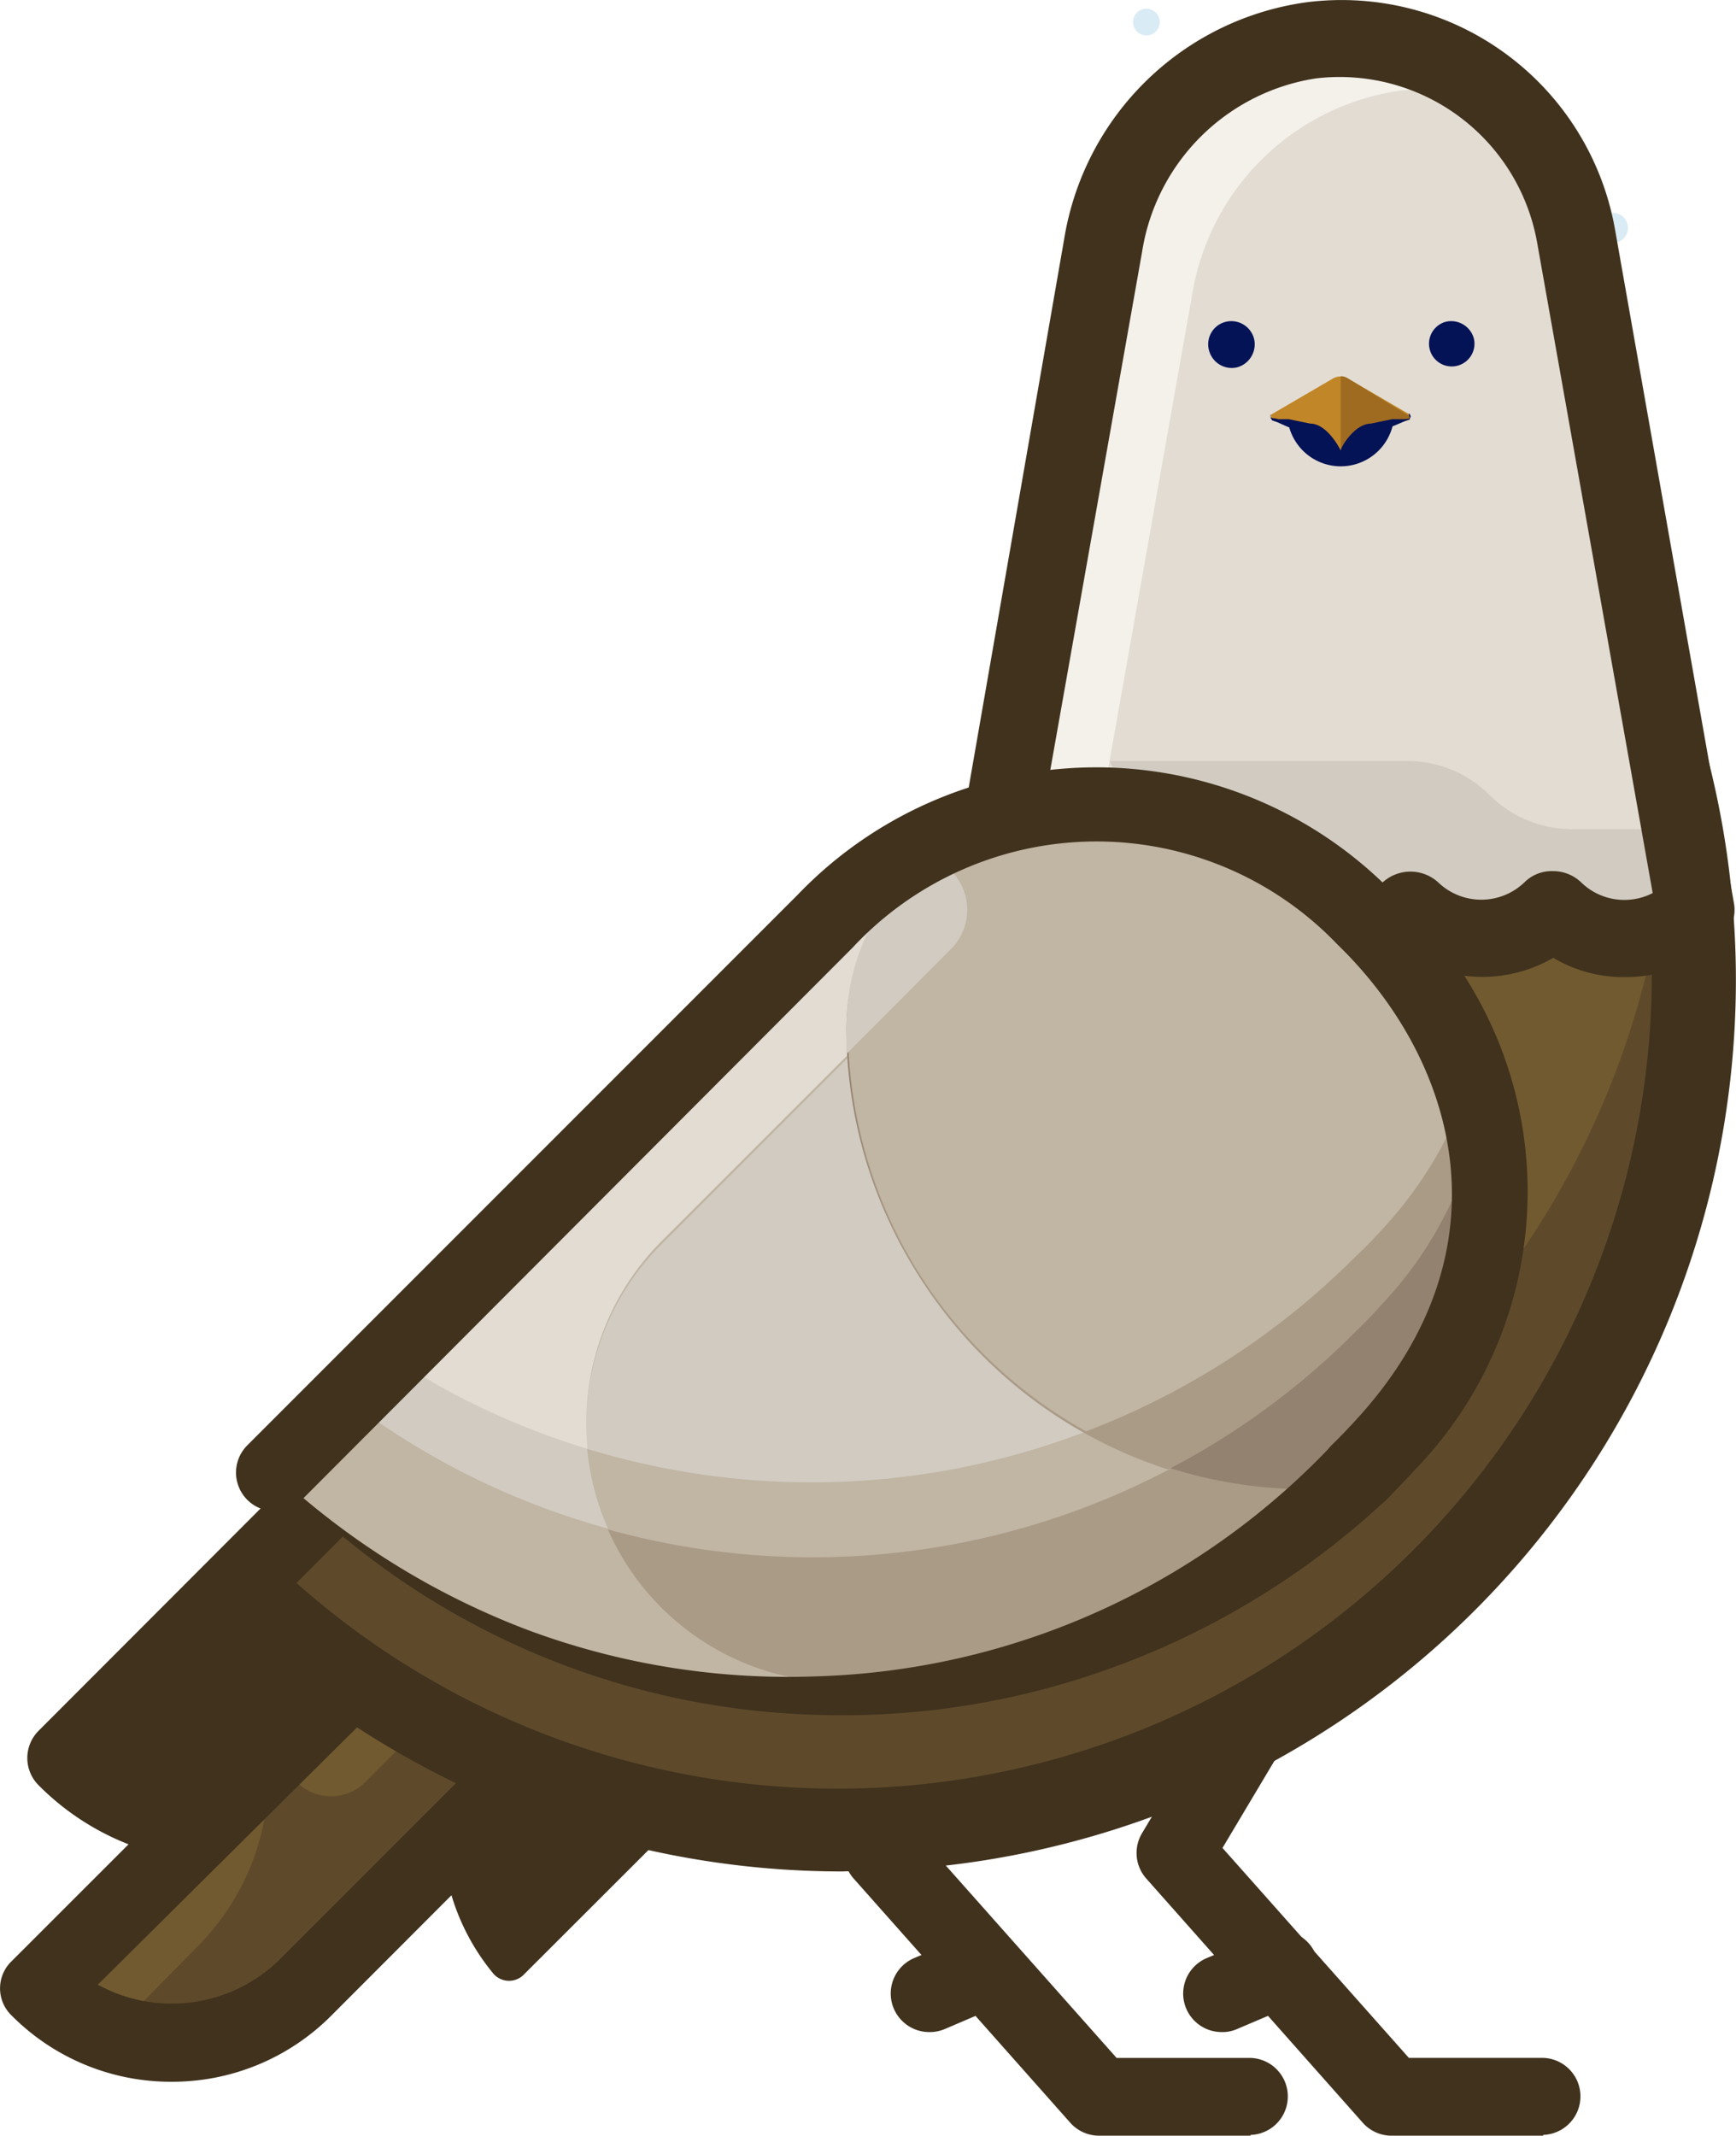 <svg xmlns="http://www.w3.org/2000/svg" width="39.03" height="48" viewBox="0 0 39.03 48"><g transform="translate(-9.46 -5.473)"><path d="M42.191,7.461h0a.433.433,0,0,1,.433-.441h2.311a.727.727,0,0,1,.719.727h0a.719.719,0,0,1-.719.719H43.784a.433.433,0,0,0-.433.433h0a.433.433,0,0,1-.441.433H40.6a.719.719,0,0,1-.719-.719h0a.719.719,0,0,1,.719-.744h1.16A.433.433,0,0,0,42.191,7.461Z" transform="translate(-4.086 -0.208)" fill="#d9ebf4"/><path d="M47.068,11.251h0A.251.251,0,0,0,46.817,11H45.476a.424.424,0,0,0-.416.424h0a.416.416,0,0,0,.416.416h.675a.251.251,0,0,1,.251.251h0a.251.251,0,0,0,.251.251h1.342a.407.407,0,0,0,.416-.416h0a.416.416,0,0,0-.416-.424h-.675a.251.251,0,0,1-.251-.251Z" transform="translate(-4.782 -0.742)" fill="#d9ebf4"/><circle cx="0.606" cy="0.606" r="0.606" transform="translate(38.833 16.75)" fill="#d9ebf4"/><path d="M43.7,12.959a.58.58,0,1,1-.167-.416.58.58,0,0,1,.167.416Z" transform="translate(-4.443 -0.926)" fill="#d9ebf4"/><path d="M40.71,14.275a.935.935,0,1,1-.935-.935A.935.935,0,0,1,40.71,14.275Z" transform="translate(-3.946 -1.057)" fill="#d9ebf4"/><path d="M39.486,6a.3.3,0,1,1-.3-.3A.3.3,0,0,1,39.486,6Z" transform="translate(-3.952 -0.031)" fill="#d9ebf4"/><path d="M50.524,14.362a.372.372,0,1,1-.372-.372.364.364,0,0,1,.372.372Z" transform="translate(-5.416 -1.144)" fill="#d9ebf4"/><path d="M47.816,19.91a.978.978,0,1,1-.97-.97A.978.978,0,0,1,47.816,19.91Z" transform="translate(-4.889 -1.809)" fill="#d9ebf4"/><path d="M51.635,11.338A.338.338,0,1,1,51.3,11,.338.338,0,0,1,51.635,11.338Z" transform="translate(-5.574 -0.742)" fill="#d9ebf4"/><path d="M48.121,58.759H44.71a.866.866,0,0,1-.649-.294L39.2,52.984a.866.866,0,0,1-.1-1.022l4.043-6.778a.866.866,0,0,1,1.489.866L40.91,52.292,45.1,57.01h3.021a.866.866,0,0,1,0,1.731Z" transform="translate(-3.965 -5.286)" fill="#40321d"/><path d="M41.056,57.876a.865.865,0,0,1-.338-1.662l1.273-.537a.866.866,0,1,1,.675,1.593l-1.264.537a.8.8,0,0,1-.346.069Z" transform="translate(-4.128 -6.732)" fill="#40321d"/><path d="M40.512,58.731h-3.4a.866.866,0,0,1-.649-.294L31.6,52.957a.866.866,0,0,1-.1-1.022l4.051-6.778a.866.866,0,1,1,1.48.866l-3.714,6.242,4.19,4.718h3.013a.866.866,0,0,1,0,1.731Z" transform="translate(-2.943 -5.258)" fill="#40321d"/><path d="M33.456,57.878a.866.866,0,0,1-.338-1.662l1.273-.537a.865.865,0,1,1,.675,1.593l-1.255.537a.866.866,0,0,1-.355.069Z" transform="translate(-3.107 -6.734)" fill="#40321d"/><path d="M18.269,42.92l-7.1,7.1a5.021,5.021,0,0,0,7.1-7.1Z" transform="translate(-0.23 -5.03)" fill="#40321d"/><path d="M29.545,48.7l-6.752,6.744a.467.467,0,0,1-.693,0,5.021,5.021,0,0,1,7.445-6.726Z" transform="translate(-1.542 -5.606)" fill="#40321d"/><path d="M14.585,52.22a5.852,5.852,0,0,1-4.164-1.731.866.866,0,0,1,0-1.221l7.1-7.107a.866.866,0,0,1,.615-.251h0a.866.866,0,0,1,.615.251,5.887,5.887,0,0,1-4.164,10.051Zm-2.268-2.4a4.155,4.155,0,0,0,5.748-5.748Z" transform="translate(-0.095 -4.894)" fill="#40321d"/><path d="M22.45,49.693l-6.008,6.06a4.242,4.242,0,0,1-5.982,0h0l9-9Z" transform="translate(-0.134 -5.544)" fill="#5e4a2b"/><path d="M18.7,51.02l2.987-2.987L20.314,46.7,16.8,50.215h0a1.091,1.091,0,0,0,1.9.805Z" transform="translate(-0.985 -5.538)" fill="#725a30"/><path d="M15.624,51.13,10.43,56.324h0a4.251,4.251,0,0,0,1.662,1l1.948-1.982a5.445,5.445,0,0,0,1.584-3.835Z" transform="translate(-0.13 -6.133)" fill="#725a30"/><path d="M13.321,57.665a5.047,5.047,0,0,1-3.6-1.489.847.847,0,0,1,0-1.221l9-8.994a.866.866,0,0,1,1.221,0l2.969,2.978a.866.866,0,0,1,0,1.229l-6,6.008a5.047,5.047,0,0,1-3.593,1.489Zm-1.662-2.182a3.463,3.463,0,0,0,4.06-.537l5.4-5.4-1.731-1.731Z" transform="translate(0 -5.404)" fill="#40321d"/><path d="M42.843,15.26,15.73,42.373A19.173,19.173,0,1,0,42.845,15.258Z" transform="translate(-0.842 -1.314)" fill="#725a30"/><path d="M47.873,25.589A19.158,19.158,0,0,1,18.085,41.4L15.73,43.759A19.158,19.158,0,0,0,47.873,25.58Z" transform="translate(-0.842 -2.701)" fill="#5e4a2b"/><path d="M29.15,48.714a19.98,19.98,0,0,1-14.189-5.861.867.867,0,0,1,0-1.221L42.092,14.511a.866.866,0,0,1,.615-.251h0a.866.866,0,0,1,.615.251,20.032,20.032,0,0,1-14.171,34.2ZM16.831,42.23A18.309,18.309,0,0,0,42.663,16.364Z" transform="translate(-0.705 -1.18)" fill="#40321d"/><path d="M48.316,10.9a5.359,5.359,0,0,0-5.93-4.389,5.523,5.523,0,0,0-4.657,4.6L35.08,26.052h0a2.242,2.242,0,0,0,3.168,0h0a2.233,2.233,0,0,0,3.16,0h0a2.233,2.233,0,0,0,3.16,0h0a2.242,2.242,0,0,0,3.168,0h0a2.233,2.233,0,0,0,3.16,0h0Z" transform="translate(-3.441 -0.134)" fill="#e2dcd3"/><path d="M42.89,16.19a1.2,1.2,0,0,0,2.407,0Z" transform="translate(-4.49 -1.44)" fill="#041256"/><path d="M51.43,28.572l-.32-1.809H48.677a2.64,2.64,0,0,1-1.861-.77h0a2.6,2.6,0,0,0-1.853-.762H38.28L40.1,29.2a2.216,2.216,0,0,0,1.731-.632h0a2.233,2.233,0,0,0,3.16,0h0a2.242,2.242,0,0,0,3.168,0h0a2.233,2.233,0,0,0,3.16,0Z" transform="translate(-3.871 -2.654)" fill="#d1cbc1"/><path d="M39.7,12.253A5.532,5.532,0,0,1,44.36,7.648a5.3,5.3,0,0,1,2.285.225,5.35,5.35,0,0,0-4.259-1.359,5.523,5.523,0,0,0-4.657,4.6L35.08,26.052h0a2.242,2.242,0,0,0,2.069.6Z" transform="translate(-3.441 -0.135)" fill="#f4f0ea"/><path d="M49.282,27.433A3.073,3.073,0,0,1,47.689,27,3.177,3.177,0,0,1,44.5,27a3.194,3.194,0,0,1-3.194,0,3.177,3.177,0,0,1-3.186,0,3.168,3.168,0,0,1-3.783-.467.866.866,0,0,1-.242-.77l2.6-14.933a6.406,6.406,0,0,1,5.454-5.307,6.242,6.242,0,0,1,6.925,5.09h0l2.675,15.149a.866.866,0,0,1-.234.77A3.108,3.108,0,0,1,49.282,27.433Zm-1.6-2.381a.909.909,0,0,1,.632.251,1.394,1.394,0,0,0,1.61.242l-2.6-14.63a4.51,4.51,0,0,0-4.978-3.679,4.675,4.675,0,0,0-3.9,3.887L35.89,25.546a1.394,1.394,0,0,0,1.584-.242.926.926,0,0,1,1.247,0,1.4,1.4,0,0,0,1.939,0,.944.944,0,0,1,1.255,0,1.4,1.4,0,0,0,1.939,0,.926.926,0,0,1,1.247,0,1.4,1.4,0,0,0,1.939,0A.866.866,0,0,1,47.68,25.052Z" transform="translate(-3.307)" fill="#40321d"/><path d="M28.969,28.992,16.59,41.372a17.244,17.244,0,0,0,24.386,0c.234-.242.467-.485.693-.736C48.975,32.412,36.752,21.21,28.969,28.992Z" transform="translate(-0.958 -2.806)" fill="#aa9b87"/><path d="M29.223,28.993,18.48,39.736a17.227,17.227,0,0,0,22.646-1.5c.242-.242.476-.485.7-.736a8.657,8.657,0,0,0,2.121-4.19C42.555,27.538,34.764,23.452,29.223,28.993Z" transform="translate(-1.212 -2.806)" fill="#c1b5a3"/><path d="M29.374,28.993,19.6,38.766a17.236,17.236,0,0,0,21.642-2.207c.242-.242.476-.485.7-.736a8.986,8.986,0,0,0,1.9-3.272C42.013,27.192,34.663,23.7,29.374,28.993Z" transform="translate(-1.362 -2.807)" fill="#d1cbc1"/><path d="M16.59,41.544a15.583,15.583,0,0,0,1.221,1.125l.173.147a11.053,11.053,0,0,0,1.2.866l.251.164c.407.26.822.511,1.247.736l.26.13a14.169,14.169,0,0,0,1.324.615l.173.069c.416.164.866.312,1.264.441l.277.087a13.255,13.255,0,0,0,1.316.32l.381.078c.433.078.866.139,1.29.182l.424.043c.433,0,.866.061,1.3.061h.372a7.915,7.915,0,0,0,1.108-.052h.381a17.531,17.531,0,0,1-2.831-.528,5.765,5.765,0,0,1-2.407-9.635l6.536-6.536a1.258,1.258,0,1,0-1.645-1.9c-.2.173-.39.346-.58.537Z" transform="translate(-0.958 -2.978)" fill="#c1b5a3"/><path d="M25.553,36.345l6.536-6.536a1.255,1.255,0,0,0-.952-2.13,9.618,9.618,0,0,0-1.913,1.489L18.48,39.912a17.115,17.115,0,0,0,5.861,2.9,5.826,5.826,0,0,1,1.212-6.467Z" transform="translate(-1.212 -2.983)" fill="#d1cbc1"/><path d="M25.7,36.345l6.536-6.536a1.255,1.255,0,0,0-.952-2.13,9.618,9.618,0,0,0-1.913,1.489L19.6,38.942a17.1,17.1,0,0,0,4.432,2.078A5.783,5.783,0,0,1,25.7,36.345Z" transform="translate(-1.362 -2.983)" fill="#e2dcd3"/><path d="M35.491,26.519a5,5,0,0,0-4.051,4.848h0A10.388,10.388,0,0,0,41.828,41.755h.667c.216,0,.3-.251.45-.4s.467-.485.693-.736C49.654,33.9,42.538,25.186,35.491,26.519Z" transform="translate(-2.952 -2.809)" fill="#93826f"/><path d="M43.574,37.5a8.657,8.657,0,0,0,2.121-4.19A8.57,8.57,0,0,0,44.63,30.8l-.043-.069-.26-.39-.078-.113-.268-.338c0-.052-.078-.1-.113-.139l-.26-.3-.164-.182-.26-.242c-.139-.139-.286-.268-.433-.4l-.069-.061-.364-.338-.087-.061-.441-.312-.121-.078c-.156-.1-.32-.2-.485-.294h0a8.466,8.466,0,0,0-5.653-.978,5,5,0,0,0-4.051,4.848h0a10.388,10.388,0,0,0,7.2,9.955,16.941,16.941,0,0,0,4.19-3.073C43.115,38,43.348,37.755,43.574,37.5Z" transform="translate(-2.958 -2.808)" fill="#aa9b87"/><path d="M43.574,35.824a8.986,8.986,0,0,0,1.9-3.272,9.081,9.081,0,0,0-1.2-2.294l-.061-.078-.26-.329c0-.052-.078-.1-.113-.139s-.164-.2-.251-.286l-.164-.173-.234-.242-.364-.364-.13-.113-.372-.294-.113-.087-.407-.277-.13-.1c-.156-.1-.32-.2-.485-.286h0a8.371,8.371,0,0,0-5.653-.987,5,5,0,0,0-4.051,4.848h0a10.388,10.388,0,0,0,5.35,9.1,17.184,17.184,0,0,0,6.06-3.93C43.115,36.318,43.349,36.076,43.574,35.824Z" transform="translate(-2.958 -2.808)" fill="#c1b5a3"/><path d="M31.44,31.545h0v.606l2.355-2.363a1.247,1.247,0,0,0-.537-2.078,4.952,4.952,0,0,0-1.818,3.835Z" transform="translate(-2.952 -2.987)" fill="#d1cbc1"/><path d="M40.833,42.106a.866.866,0,0,1-.606-1.48c.225-.225.45-.459.658-.693,3.35-3.766,2.147-7.956-.528-10.553a7.494,7.494,0,0,0-10.908.069L17.07,41.855a.866.866,0,0,1-1.229-1.221L28.22,28.255a9.3,9.3,0,0,1,13.323-.1,8.98,8.98,0,0,1,.641,12.933c-.242.26-.485.519-.736.77A.866.866,0,0,1,40.833,42.106Z" transform="translate(-0.823 -2.675)" fill="#40321d"/><path d="M16.59,43.564A17.357,17.357,0,0,0,22.269,47.1a16.794,16.794,0,0,0,6.51,1.047,16.621,16.621,0,0,0,11.583-5.194.867.867,0,1,1,1.264,1.186h0a17.989,17.989,0,0,1-5.956,3.722,17.7,17.7,0,0,1-6.891,1.151A17.435,17.435,0,0,1,16.59,43.564Z" transform="translate(-0.958 -4.998)" fill="#40321d"/><path d="M41.229,13.827a.519.519,0,0,0-.372.641.528.528,0,0,0,.632.381.537.537,0,0,0,.381-.641A.528.528,0,0,0,41.229,13.827Z" transform="translate(-4.215 -1.12)" fill="#041256"/><path d="M46.938,13.827a.511.511,0,1,0,.641.381A.528.528,0,0,0,46.938,13.827Z" transform="translate(-4.981 -1.12)" fill="#041256"/><path d="M44.66,16.453l.935-.268v-.078L44.2,15.293a.338.338,0,0,0-.338,0l-1.394.814v.078l.935.268a.589.589,0,0,1,.346.26l.208.312a.078.078,0,0,0,.13,0l.208-.312A.641.641,0,0,1,44.66,16.453Z" transform="translate(-4.434 -1.313)" fill="#c18627"/><path d="M44.444,15.292a.3.3,0,0,0-.164-.052v1.818a.078.078,0,0,0,.061,0l.208-.312a.641.641,0,0,1,.346-.26l.935-.268V16.14Z" transform="translate(-4.677 -1.312)" fill="#9e6b20"/><path d="M42.467,16.236c-.061.1.1.069.156.1h.242l.485.1c.364,0,.649.528.684.606,0-.078.312-.6.675-.606l.485-.1h.242c.061,0,.216,0,.156-.1s0,.1,0,.1l-.113.043-.234.1-.459.164a.58.58,0,0,0-.355.225l-.13.2-.069.1a.208.208,0,0,1-.173.13.225.225,0,0,1-.182-.13l-.087-.1-.13-.173a.589.589,0,0,0-.355-.225l-.467-.164-.225-.1-.121-.043S42.415,16.253,42.467,16.236Z" transform="translate(-4.431 -1.442)" fill="#041256"/></g></svg>